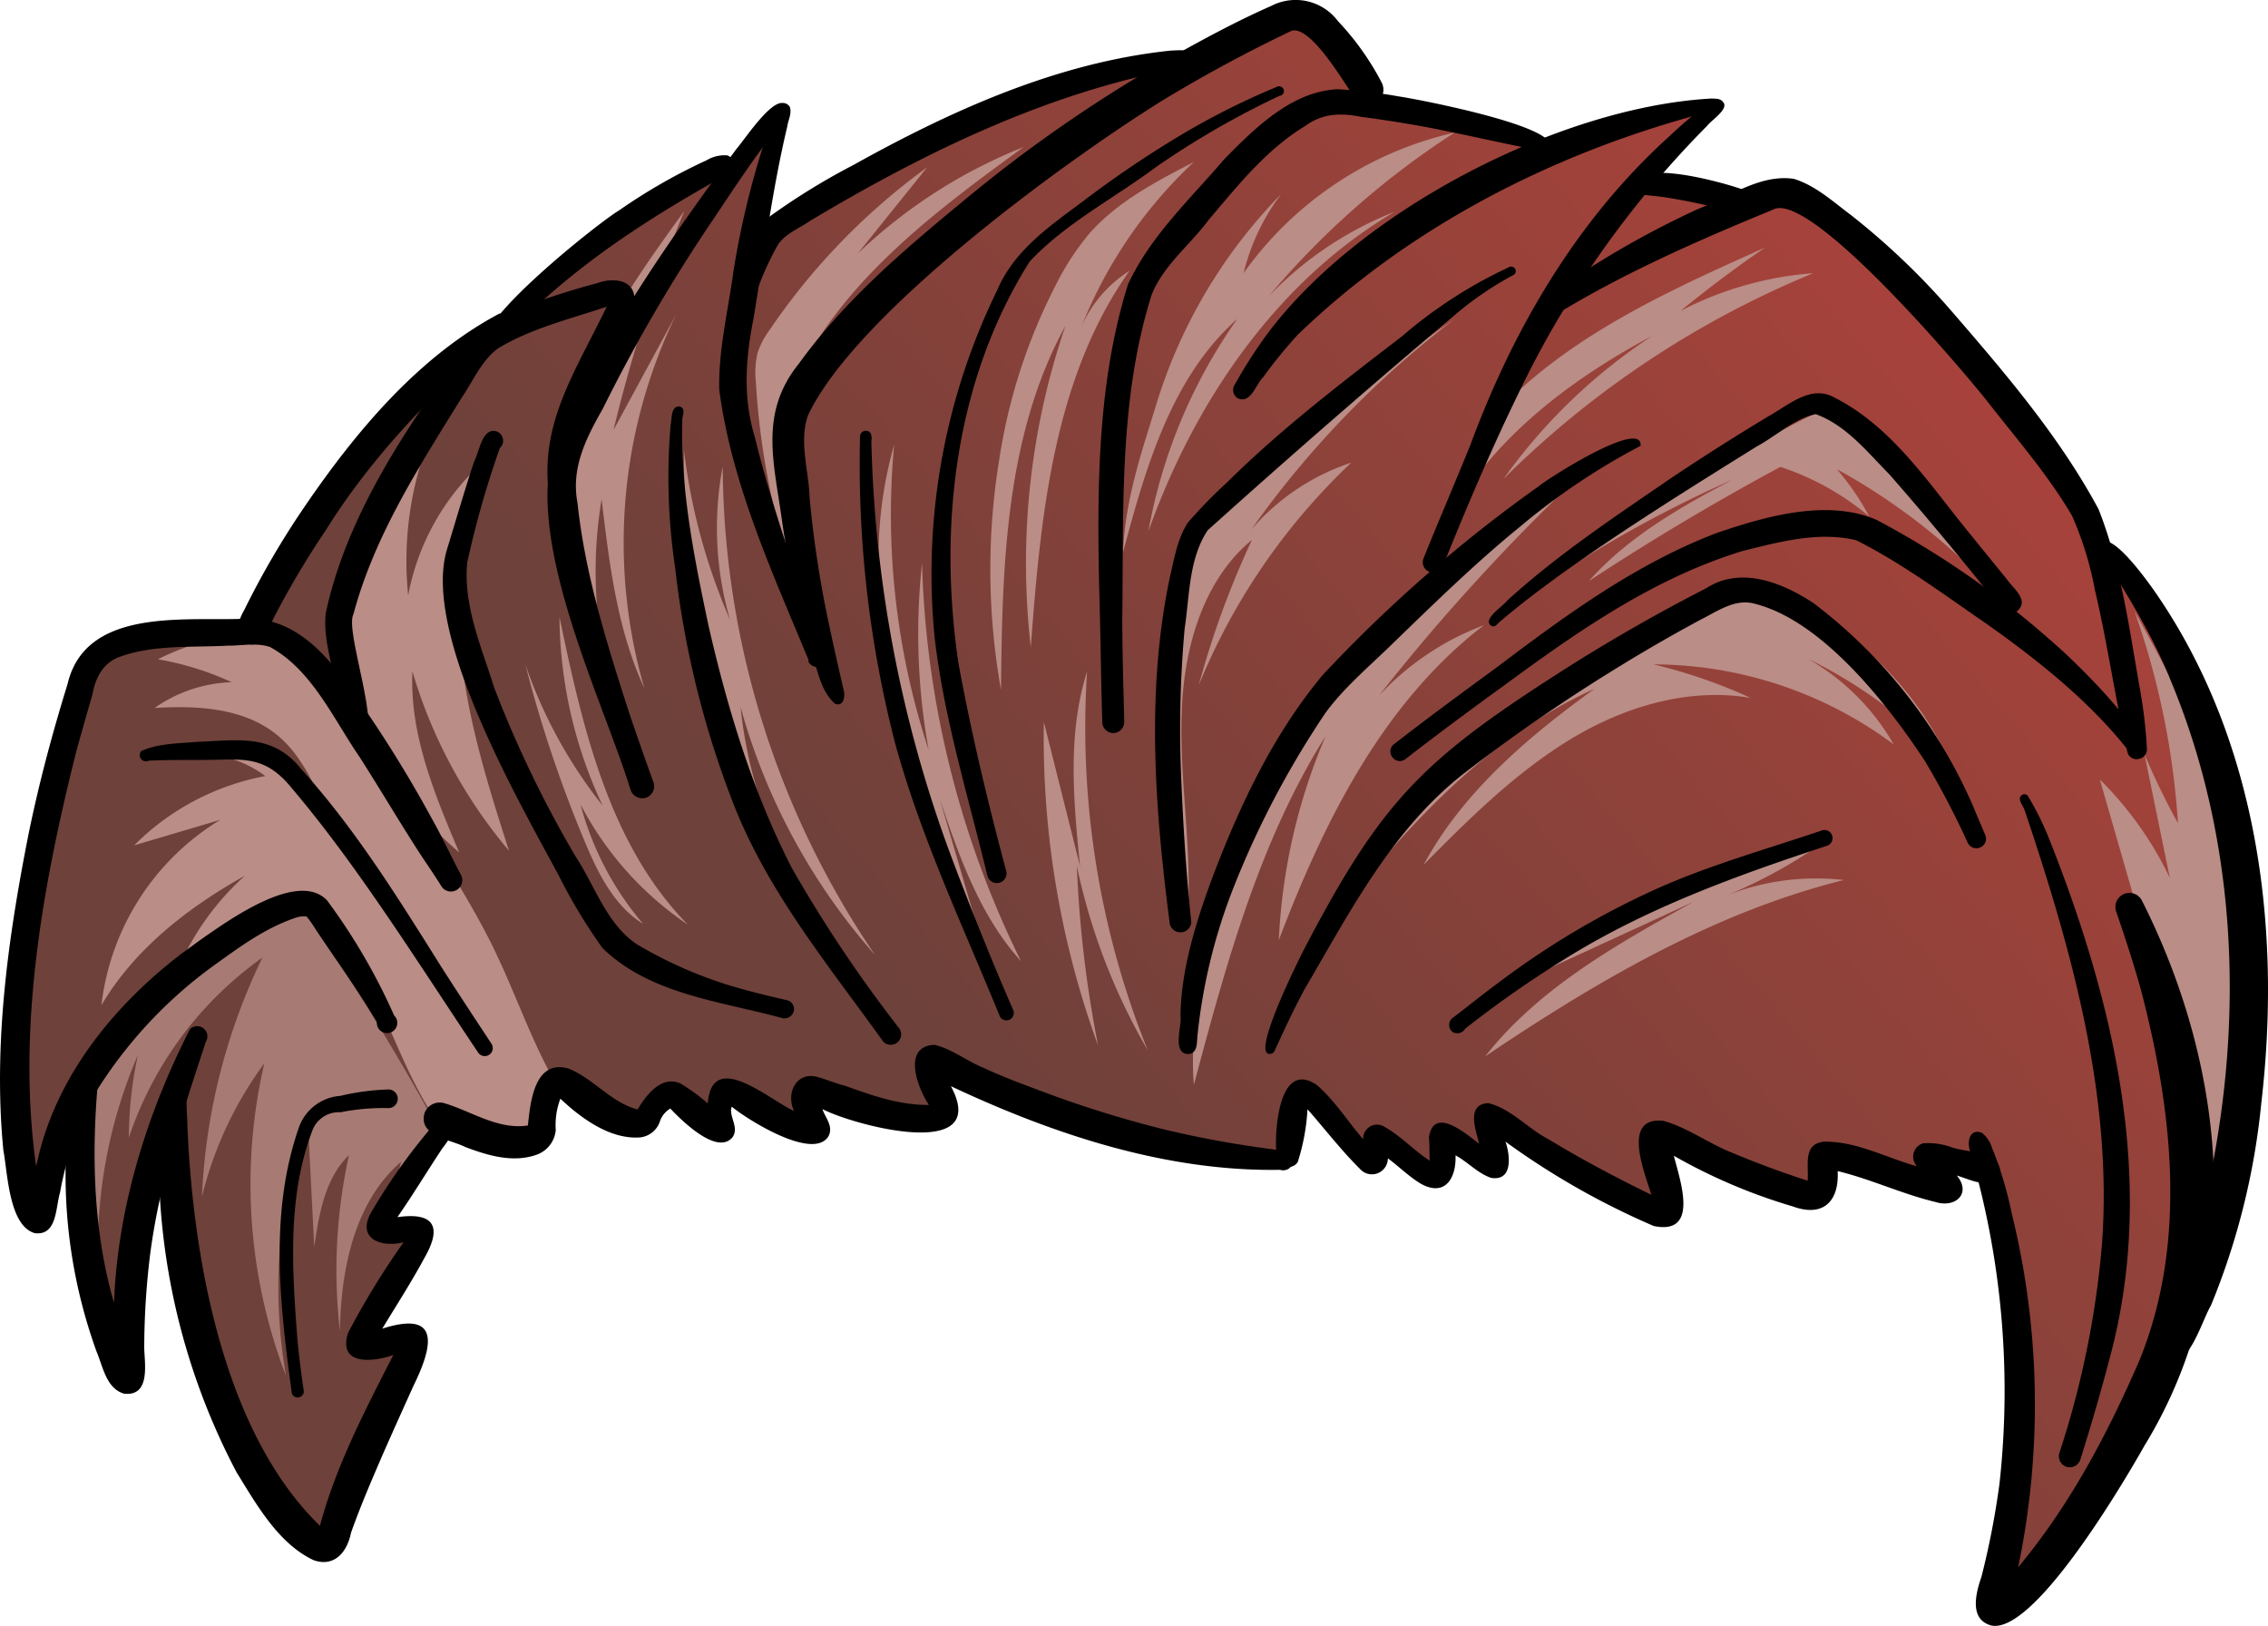 <svg xmlns="http://www.w3.org/2000/svg" xmlns:xlink="http://www.w3.org/1999/xlink" viewBox="0 0 250.65 179.66"><defs><style>.cls-1{fill:url(#linear-gradient);}.cls-2,.cls-3{fill:#ba8d86;}.cls-2{isolation:isolate;opacity:0.76;}</style><linearGradient id="linear-gradient" x1="113.54" y1="565.02" x2="297.78" y2="721.77" gradientTransform="matrix(1, 0, 0, -1, 0, 690.62)" gradientUnits="userSpaceOnUse"><stop offset="0" stop-color="#6e413a"/><stop offset="1" stop-color="#d4433b"/></linearGradient></defs><g id="Layer_2" data-name="Layer 2"><g id="Layer_1-2" data-name="Layer 1"><g id="Layer_194" data-name="Layer 194"><g id="Image_88" data-name="Image 88"><path class="cls-1" d="M9.52,73.05a135,135,0,0,0-6.08,60.17,41.82,41.82,0,0,1,5-11.27,90.94,90.94,0,0,0,4.45,27.48,96.14,96.14,0,0,1,4.65-22.63c1,13.58,7,26.22,12.91,38.5,1.09,2.28,2.48,4.8,4.93,5.41l9-22.26L40.7,148a55.47,55.47,0,0,1,5.59-11.06L42,135.38a76,76,0,0,1,7.79-11.29A28.16,28.16,0,0,0,58.87,126a35.75,35.75,0,0,1,3-7.16l5.83,4.07a3.7,3.7,0,0,0,1.8.82c2,.12,2.92-2.87,4.9-3.35a28.16,28.16,0,0,0,5.43,4.48,17.06,17.06,0,0,1,1.9-4,18,18,0,0,0,9.59,3.41c-.49-1.28-1-2.55-1.48-3.83a65,65,0,0,1,9.91,3.08l4.58-.89-2-4.75c6.56,1.14,12.72,3.85,19,6.14s12.85,4.2,19.48,3.6a2.46,2.46,0,0,0,1.16-.32,2.57,2.57,0,0,0,.84-1.66l1.29-5.94a44.71,44.71,0,0,0,8.11,8.21l-.09-2.48a16.65,16.65,0,0,0,5.85,4.18,12.91,12.91,0,0,0,2-4.15,8.42,8.42,0,0,0,5.74,3.59,10.35,10.35,0,0,0-.37-5.18c2,2.44,4.95,3.94,7.82,5.29,3.52,1.65,7.11,3.18,10.74,4.59a26.79,26.79,0,0,0-1-8.11,93.28,93.28,0,0,0,10.81,3.08,20.24,20.24,0,0,0,7.39,3,7.11,7.11,0,0,1,.6-4.24q6,2,12.13,3.41a3.33,3.33,0,0,0-.09-3.25,6.49,6.49,0,0,0,5,.84,78.61,78.61,0,0,1,2.38,47.29,68.64,68.64,0,0,0,21.33-41.72c1.06.77,2.29-.74,2.7-2,4.83-14.49,3.91-30.33.75-45.26-2.08-9.81-5.54-20.06-13.4-26.55a130.78,130.78,0,0,0-32.29-37.26,7.9,7.9,0,0,0-2-1.27c-2.66-1-5.56,1-8.39.7,0-.74-.81-1.18-1.52-1.39a20.58,20.58,0,0,0-6.85-.78,37.38,37.38,0,0,1,7.86-8.12,50.64,50.64,0,0,0-19.86,5.14,1,1,0,0,0-.14-1.27,2.76,2.76,0,0,0-1.22-.64,123.66,123.66,0,0,0-16.63-4.16c.63-.39.39-1.36,0-2a20.71,20.71,0,0,0-5.53-5.51,7.09,7.09,0,0,0-3.31-1.72,6.76,6.76,0,0,0-3.31.71,67.75,67.75,0,0,0-9.62,4.86c.12-.18-.12-.38-.33-.44-1.81-.57-3.77-.11-5.6.4-4.65,1.29-9.21,2.91-14.08,4.59C100.51,16,92,21.05,83.52,26.11a11.79,11.79,0,0,0,.78-4.74,35,35,0,0,1,1.17-7.47,19.87,19.87,0,0,0-5.84,7,12.68,12.68,0,0,0,.44-2.19c-5.45,1.09-10,4.74-14.27,8.27-3.38,2.78-6.77,5.57-10,8.69A28,28,0,0,0,49,41.09C41,49,33.38,57.64,28.74,67.9a2.31,2.31,0,0,1-.55.85,2.22,2.22,0,0,1-1.22.37L16,70.21C14,70.39,10.51,70.14,9.52,73.05Z"/><path class="cls-2" d="M48.32,124.54a261.6,261.6,0,0,0-14.89-24.11,1.43,1.43,0,0,0-.77-.67,1.44,1.44,0,0,0-1,.33,109.55,109.55,0,0,0-13.9,10.55c-4.55,4.06-9,9-9.72,15a24.23,24.23,0,0,0,.19,6.07,84.65,84.65,0,0,0,3.28,14.93,54.17,54.17,0,0,1,3.73-30.07,43.85,43.85,0,0,0-1,9.14A39.92,39.92,0,0,1,29,105.81a67.15,67.15,0,0,0-6.68,26.42,41.29,41.29,0,0,1,6.89-14.73A59.12,59.12,0,0,0,31.6,152,57.26,57.26,0,0,1,34,123.28q.36,7.26.73,14.52c.52-3.66,1.19-7.6,3.84-10.17a58.92,58.92,0,0,0-1,19.46c.1-6.84,1.59-14.24,6.75-18.72l-1.62,6.84C43.79,131.65,45.85,128.38,48.32,124.54Z"/><path class="cls-3" d="M31.39,70.14a25.87,25.87,0,0,0-13.94,2.71,32.38,32.38,0,0,1,8.15,2.53,15.69,15.69,0,0,0-8.52,2.85c4.81-.3,10.08,0,13.74,3.15,2.34,2,3.69,4.89,5,7.68-1.08-2.71-3.78-4.51-6.6-5.25a28.17,28.17,0,0,0-8.7-.42,12.26,12.26,0,0,1,8.8,2.36,27.67,27.67,0,0,0-14.5,7.66l9.52-2.82a27.67,27.67,0,0,0-13.13,20.48c3.66-6.21,9.57-10.8,15.86-14.31a29.6,29.6,0,0,0-6.48,8.36,18.88,18.88,0,0,1,11.61-4.78A7.32,7.32,0,0,0,29,101.91l3.66-1.51a3.63,3.63,0,0,1,1.6-.39,3.46,3.46,0,0,1,2.29,1.58c5,6.31,6.84,14.57,11.12,21.39a4.35,4.35,0,0,0,1.16,1.36,4.67,4.67,0,0,0,1.3.55l7.2,2.25c.62.19,1.42.34,1.82-.17a1.57,1.57,0,0,0,.24-1c0-2.26.13-5,2.13-6.07-2.81-4.87-4.58-10.26-7.06-15.31-1.78-3.63-3.92-7.07-6-10.51L41.67,83.31a90.43,90.43,0,0,0-7.19-10.45C33.14,71.24,31.32,69.57,31.39,70.14Z"/><path class="cls-3" d="M37.84,68.9a85.66,85.66,0,0,1,8.6-17.47,37.2,37.2,0,0,0-1.33,14.35,26.42,26.42,0,0,1,8.08-14.56c-2.64,6.8-3,14.31-2.19,21.55S54,87,56.25,94A54.42,54.42,0,0,1,45.58,74.19c-.32,6.93,2.45,13.59,5.17,20C41.61,86.46,36.22,73.41,37.84,68.9Z"/><path class="cls-3" d="M71.08,102.09c-3.22-2-5-5.61-6.45-9.09a140.68,140.68,0,0,1-6.58-19.61A52.34,52.34,0,0,0,66.59,89a49.71,49.71,0,0,1-4.76-20.83c2.55,12.2,5.46,25.11,14.19,34A36.19,36.19,0,0,1,64.16,88.89,33.54,33.54,0,0,0,71.08,102.09Z"/><path class="cls-3" d="M66.85,74.09c-2.57-7.37-5.18-15-4.58-22.78.8-10.45,7.19-19.52,13.36-28a164,164,0,0,0-7.82,24.19l6.94-12.8a57.74,57.74,0,0,0-3.54,41.35c-3-6.5-3.88-13.76-4.72-20.88A48,48,0,0,0,70.1,82.92"/><path class="cls-3" d="M82.38,87.38a107.29,107.29,0,0,1-6.8-37.69,66.63,66.63,0,0,0,5.1,18.79,36.37,36.37,0,0,1-.81-16.94,96.64,96.64,0,0,0,16.85,54A69.14,69.14,0,0,1,81.85,78.14c1,10.13,5.44,19.63,10.87,28.23C87.53,100.61,84.6,93.32,82.38,87.38Z"/><path class="cls-3" d="M95.92,48.19a96.71,96.71,0,0,0,1.59,19.36,45,45,0,0,1,1.31-18.42,83.12,83.12,0,0,0,3.81,33.73,72.2,72.2,0,0,1-.73-20.65,105.65,105.65,0,0,0,10.94,44c-4.54-5-6.85-11.59-9-18l5.06,17.33A113.33,113.33,0,0,1,96.1,62"/><path class="cls-3" d="M110.44,50.72a62.39,62.39,0,0,1,6.13-19,28.87,28.87,0,0,1,3.74-5.82c3.1-3.58,7.42-5.82,11.63-8A50.43,50.43,0,0,0,119,37.45a13.93,13.93,0,0,1,5.83-7.53C116.44,41.75,115,57,113.92,71.5A81,81,0,0,1,117.75,36c-6.62,12.07-7,26.47-7.12,40.24A75.54,75.54,0,0,1,110.44,50.72Z"/><path class="cls-3" d="M87.19,62.16a83.12,83.12,0,0,1-3.66-20,9.54,9.54,0,0,1,.2-3.2,9.18,9.18,0,0,1,1.33-2.51,72.35,72.35,0,0,1,17.39-17.95L94.81,28a57,57,0,0,1,18.33-11.76C102.65,23.86,91.64,32.11,87,44.18"/><path class="cls-3" d="M121.36,115.54a99.38,99.38,0,0,1-6-35.78l4,15.95c-.72-7.19-1.42-14.62.78-21.5a95.41,95.41,0,0,0,6.7,41.83,68.48,68.48,0,0,1-7.83-20.34A128.38,128.38,0,0,0,121.36,115.54Z"/><path class="cls-3" d="M129.06,82.11a91,91,0,0,1,1-20.72,7.19,7.19,0,0,1,.76-2.54,7.32,7.32,0,0,1,1.63-1.75,325.79,325.79,0,0,1,28.34-21.87,106.19,106.19,0,0,0-22.5,23.28,24.84,24.84,0,0,1,11.05-7.39,70.3,70.3,0,0,0-16.86,24.6,98.76,98.76,0,0,1,5.88-16.07c-5.37,4.44-7.46,11.78-7.75,18.74s.91,13.91.75,20.88C129.73,95.82,129.71,91.9,129.06,82.11Z"/><path class="cls-3" d="M127.74,44.84a57.09,57.09,0,0,1,13.87-23.42,23.82,23.82,0,0,0-4.17,8.75,39.27,39.27,0,0,1,23.32-15.52,92.1,92.1,0,0,0-20.55,18.09,39,39,0,0,1,13.94-9.35c-13.08,7.7-22.14,21-27.24,35.34a58.6,58.6,0,0,1,9.82-23.48c-7.27,6.45-10.11,16.4-12.62,25.79C124.34,54.93,126.45,49.12,127.74,44.84Z"/><path class="cls-3" d="M137.9,91.27c2.53-9.16,8.68-16.94,15.76-23.28s15.14-11.46,22.75-17.14a225.72,225.72,0,0,0-24,26A30.28,30.28,0,0,1,164,69.08c-11.14,8.53-17.69,21.69-22.67,34.8a64.64,64.64,0,0,1,5.17-22.54c-7.34,11.67-11,25.22-14.56,38.54C131.11,109.44,135.6,99.58,137.9,91.27Z"/><path class="cls-3" d="M165.26,45.73c8-8.58,19.08-13.58,29.82-18.38q-4.83,3.3-9.34,7a37.74,37.74,0,0,1,14.65-4.16,105.37,105.37,0,0,0-34.22,22.72,61.75,61.75,0,0,1,16.43-15.8c-9.82,5.23-19.16,12.48-23.68,22.65C160.47,53.45,163.51,47.6,165.26,45.73Z"/><path class="cls-3" d="M157.6,87.22a126.3,126.3,0,0,1,33.48-21.6,6.42,6.42,0,0,1,2.16-.65,6,6,0,0,1,2.45.53,36.17,36.17,0,0,1,20,19.19,53,53,0,0,0-15.91-11.91,25.4,25.4,0,0,1,9.5,9.47,44.61,44.61,0,0,0-26.54-8.84,58.39,58.39,0,0,1,10.75,3.71c-6.95-1.19-14.14,1-20.16,4.71s-11.06,8.73-16,13.73c4.31-8,11.5-14.11,18.89-19.45-11.66,5.25-20.58,15-28.54,25.06A39.38,39.38,0,0,1,157.6,87.22Z"/><path class="cls-3" d="M165.35,110.67c10.26-9.44,24-14,37.2-18.37a53.83,53.83,0,0,1-12,6.75,26.9,26.9,0,0,1,13.22-1.81c-14.36,3.57-27.35,11.22-39.63,19.48,5.94-7.56,14.6-12.41,23-17.06L170,107.55C166.63,109.07,163.14,110.73,165.35,110.67Z"/><path class="cls-3" d="M241,117.12l-8.94-31A39.06,39.06,0,0,1,239.8,97L237,83.34a79.87,79.87,0,0,0,3.7,7.62,87,87,0,0,0-4.81-23.44c2.85,5.13,5.72,10.3,7.52,15.89,2.35,7.26,2.83,15,3.16,22.6.41,9.62.55,19.47-2.53,28.59q-3.53-13.55-6.15-27.29"/><path class="cls-3" d="M164.65,68.8C175.36,59.13,188.1,52,201,45.46a1.84,1.84,0,0,1,2.61.19,75,75,0,0,1,14.78,17.67A69.22,69.22,0,0,0,203,51.84a28.66,28.66,0,0,1,3.58,5.23,29.59,29.59,0,0,0-9.82-5.48q-10.86,5.85-21.17,12.62c4.32-4.87,10.1-8.17,15.86-11.2A134.93,134.93,0,0,0,164.65,68.8Z"/><path d="M141.47,129.26c-12.61.22-25.08-3.93-36.38-9.24,4.49,8.41-10.74,4.33-14.2,2.53.34,1,1.24,1.89.67,3-1.67,2.74-8.93-1.81-10.72-3.29-.29,1.17.86,2.3.13,3.38-1.69,2.1-5.65-1.84-6.89-3.15A2.63,2.63,0,0,0,72.9,124a2.61,2.61,0,0,1-2.17,1.68c-3.3.24-6.51-2.12-8.8-4.28a8.24,8.24,0,0,0-.51,3.47,3.2,3.2,0,0,1-2,2.68c-2.66,1-5.51.13-8-.81-1.64-.84-5.23-1.2-4.5-3.76a1.8,1.8,0,0,1,2.09-1.11c3.07.89,6,3,9.33,2.49.28-2.61.73-7.35,4.49-6.29,2.75,1.1,4.72,3.77,7.63,4.52,1-1.64,2.64-3.81,4.76-2.86a20.42,20.42,0,0,1,3,2.2c.46-6.1,6.83-.37,9.55.84-.94-1.88.17-4.36,2.49-3.79,1.06.28,2.08.74,3.15,1,3,1.08,6,2.14,9.25,2.11-1.26-1.87-3-6.48.61-6.64,1.92.44,3.63,1.83,5.45,2.55,2.13,1,4.32,1.8,6.51,2.62a121.59,121.59,0,0,0,13.73,4.25,113.09,113.09,0,0,0,12.67,2.24A1.11,1.11,0,1,1,141.47,129.26Z"/><path d="M182.77,135.47a84.81,84.81,0,0,1-16.39-9.32c.53,1.52.83,4.39-1.59,4-1.47-.5-2.57-1.75-3.93-2.49.1,2.5-1.15,4.63-3.83,3.14-1.32-.79-2.41-1.9-3.65-2.81a1.76,1.76,0,0,1-3.09,1.16c-2.08-2.06-3.86-4.39-5.79-6.58a23.31,23.31,0,0,1-1.08,5.83,1.17,1.17,0,0,1-1.09.54c-1.25-.18-1.31-1.67-1.32-2.66,0-2.53.66-9,4.51-6.4,2,1.73,3.4,4,5.13,6a1.54,1.54,0,0,1,2.14-1.49c2,1.06,3.38,2.69,5.22,3.86-.06-.88,0-1.71-.09-2.57.51-3.52,4.09-.41,5.55.7-.36-1.5-1.48-4.35,1-4.49,2.5.59,4.4,2.83,6.68,4,3.68,2.23,7.48,4.25,11.35,6.13-.71-2.41-3.36-8.68,1.33-8.17,2.53.7,4.73,2.3,7.13,3.33,2.88,1.22,5.83,2.32,8.81,3.28.16-1.66-.57-4,1.75-4.31,3.59-.08,6.94,1.78,10.34,2.72a1.54,1.54,0,0,1,.68-2.54,7.47,7.47,0,0,1,3,.39c1.65.67,5.72.42,5.48,2.91-.74,2.05-3.32.68-4.76.26,1.65,2-.17,3.61-2.34,2.93-3.69-.88-7.15-2.53-10.83-3.42.18,3.38-1.63,5.12-4.94,3.91a61.59,61.59,0,0,1-13.16-5.6C185.64,130.35,187.88,136.52,182.77,135.47Z"/><path d="M220.11,179.62c-2.53-.65-1.75-3.58-1.13-5.39a89.11,89.11,0,0,0,2-10.34,93.64,93.64,0,0,0-3.22-36.57c-.39-1-.19-2.67,1.25-2.16a3.29,3.29,0,0,1,1.14,1.67,41.28,41.28,0,0,1,2.17,7.21,88.36,88.36,0,0,1,.72,39.13c5.66-6.77,9.84-14.66,13.35-22.73,5.41-13.14,3.69-27.78.22-41.06-.82-2.94-1.77-5.84-2.76-8.72a1.55,1.55,0,0,1,2.85-1.18c9.52,18.82,11.64,41.72.31,60.24C234.68,163.85,224.87,180.49,220.11,179.62Z"/><path d="M239.47,150.3c-2-1.25.24-3.62.69-5.2a78.85,78.85,0,0,0,4.09-15c3.74-18.19,2.86-37.51-4.28-54.73-2.11-5.32-5.14-10.06-8.08-14.82.78-3.06,5.76,4.1,6.44,5.09,11.19,16.33,13.84,36.93,11.58,56.24a78.94,78.94,0,0,1-5.57,22.38C243.34,145.91,241.83,151.43,239.47,150.3Z"/><path d="M34.68,172.4c-3.92-1.82-6.37-6.22-8.53-9.71A74.43,74.43,0,0,1,17.87,121a1.36,1.36,0,0,1,1.4-1.09c1.61.15,1.28,2.1,1.4,3.26.45,14.72,3.73,34.83,14.69,45.42,1.78-6.65,5-12.79,8.11-18.87-2.27.8-6.16,1.19-5-2.45a88,88,0,0,1,6.13-10c-2.6.62-5.26-.45-3.52-3.41a65.37,65.37,0,0,1,6.09-8.68c.68-.87,2.86-3.43,3.36-1.18a10.18,10.18,0,0,1-1.61,2.84c-1.69,2.53-3.25,5.14-5,7.65,4-.57,5,1,3,4.48-1.44,2.68-3.1,5.24-4.67,7.84,6.54-2.09,5.57,2,3.43,6.35-1.13,2.51-2.26,5-3.37,7.53-1.32,3.06-2.44,5.65-3.52,8.68C38.38,171.44,37,173.2,34.68,172.4Z"/><path d="M13.74,154c-2-.55-2.36-3-3.07-4.66a57.32,57.32,0,0,1-3.36-22.23c.32-2.54.71-4.83.92-7.32a1.28,1.28,0,1,1,2.56.16c-.69,7.95-.43,16.37,1.81,24C13,133.42,16.25,123,21,113.71a1.13,1.13,0,0,1,1.74,1.42c-2.55,7.77-5.16,15.58-6.18,23.74A85.17,85.17,0,0,0,15.94,149C16,150.8,16.61,154.28,13.74,154Z"/><path d="M3.85,136.26c-2.87-.81-3-6.65-3.48-9.17-1.14-11.72.53-23.54,2.8-35C4.32,86.48,5.79,81,7.47,75.57c1.94-8.25,12.43-7,18.91-7.18,5.5-.53,9.2,3.24,12.14,7.4a137.73,137.73,0,0,1,9.24,14.73c1.13,2,2.08,4.09,3.16,6.11a1.25,1.25,0,0,1-2.17,1.25c-.75-1.23-1.59-2.41-2.38-3.62C44.1,90.75,42,87.17,39.73,83.63c-2.9-4.22-5.26-9.62-9.89-12.14-1.54-.51-3.07-.13-4.62-.15-4,.22-8.18-.14-12,1.24-1.84.65-2.68,2.34-3,4.14-.64,2.21-1.29,4.46-1.88,6.66C4.66,98.12,1.85,113.8,4,128.9c1.94-9.66,8.44-17.71,16.13-23.58,3.26-2.29,12.39-9.57,16-5.85a66.56,66.56,0,0,1,7.43,12.74,1.13,1.13,0,1,1-1.91.72c-2.1-3.56-4.55-6.89-6.83-10.34a11.25,11.25,0,0,0-.94-1.32,2.73,2.73,0,0,0-1.06.09c-3.51,1.15-6.35,3.29-9.28,5.39a49.61,49.61,0,0,0-13,14,35.57,35.57,0,0,0-3.9,11C6.13,133.43,6.33,136.56,3.85,136.26Z"/><path d="M92.3,77.77c-1.77-1.52-2-4.26-2.86-6.37a99.22,99.22,0,0,1-3-13.75c-.85-6.38-2.63-11.95,1.86-17.48,5-6.94,11.54-12.5,18.06-17.88a157.65,157.65,0,0,1,24.93-17c3-1.65,6.05-3.25,9.19-4.63a5.85,5.85,0,0,1,7.39,1.68,30,30,0,0,1,4.83,6.79,1.73,1.73,0,0,1-.53,2.19,1.71,1.71,0,0,1-2.38-.41c-1.22-1.69-4.82-8-7-7.53a159.67,159.67,0,0,0-14.51,7.84c-10.89,6.8-33.75,23.5-39,34.71-1,2.95.12,6.12.2,9.14a119.54,119.54,0,0,0,2.2,14.21c.48,2.28,1,4.55,1.52,6.83C93.44,76.81,93.31,78.12,92.3,77.77Z"/><path d="M123,81a1.23,1.23,0,0,1-1.18-1.26c-.15-4.93-.19-9.86-.34-14.62-.24-11.26-.21-22.88,3.19-33.72C127.2,26,131.54,22,135.33,17.56c3.38-3.43,7.43-7.46,12.5-7.7a56.39,56.39,0,0,1,6.73.79c1.81.25,19,3.51,16.51,5.89a1.93,1.93,0,0,1-1.4,0c-4-.79-8-1.72-12-2.49-2.39-.44-4.78-.82-7.19-1.13-2.24-.46-4.31-.42-6.23,1-4.3,2.6-7.46,6.59-10.67,10.37-2.05,2.78-5,5-6.31,8.3-3.62,11.45-3.08,23.68-3.24,35.55,0,3.88.12,7.75.22,11.62A1.23,1.23,0,0,1,123,81Z"/><path d="M109.12,96.75C107,88,104.29,79.24,103.28,70.32a71.36,71.36,0,0,1,6.91-38.22c1.86-4.42,5.8-7.1,9.5-9.86a116.5,116.5,0,0,1,10.09-6.88,82.18,82.18,0,0,1,11.3-5.75.54.54,0,0,1,.78.27.53.53,0,0,1-.46.71,95.42,95.42,0,0,0-13.59,7.83c-4.66,3.48-10,6.21-14,10.46C105.52,42,103.69,58.2,105.92,73.26c1.42,7.74,3.25,15.41,5.29,23A1.07,1.07,0,0,1,109.12,96.75Z"/><path d="M136.77,44a1.07,1.07,0,0,1-.34-1.45,56,56,0,0,1,3.15-5c9.91-13.9,32.53-25.72,49.52-26.66.48,0,1.52,0,1.25.73a8,8,0,0,1-2.69,1.06c-16.4,4.45-32,12.5-44.23,24.3a51.94,51.94,0,0,0-3.83,4.7C138.77,42.47,138.24,44.68,136.77,44Z"/><path d="M157.9,63.16a1.14,1.14,0,0,1-.57-1.48c1.68-4.18,3.47-8.32,5.16-12.49,4.73-12.81,11.8-24.93,22-34.13a47.11,47.11,0,0,1,4.61-3.86A1.27,1.27,0,0,1,190,11c1.67.69-.79,2.18-1.32,2.89a108.7,108.7,0,0,0-19.55,26.92c-3.59,7.12-6.74,14.44-9.7,21.84A1.14,1.14,0,0,1,157.9,63.16Z"/><path d="M129.28,102.09c-1.64-12.69-2.65-25.63,0-38.27.49-2.06.83-4.27,2-6.08a54.22,54.22,0,0,1,4.3-4.41c6-5.94,12.72-11.07,19.4-16.2a50.86,50.86,0,0,1,11.69-7.56.53.53,0,0,1,.79.15.5.5,0,0,1-.27.7,37.12,37.12,0,0,0-5.82,3.89h0l0,0q-14.14,11.9-27.9,24.28c-2.1,3.15-2,7.26-2.55,10.89a124.74,124.74,0,0,0-.42,15.46c.22,5.68.56,11.31,1.16,17A1.21,1.21,0,0,1,129.28,102.09Z"/><path d="M131.24,116.47c-1.74-.19-.58-3.11-.78-4.3.1-5.22,1.79-10.54,3.58-15.34,3-7.9,6.73-15.79,12.19-22.3a157.35,157.35,0,0,1,23.88-20.84c1.22-1,11.45-7.46,11.2-4.43a74.69,74.69,0,0,0-13.4,9c-4.91,4-9.47,8.47-14,12.85-2.5,2.45-5.35,4.83-7.41,7.64A100.64,100.64,0,0,0,136.2,98.39a61.79,61.79,0,0,0-3.85,15.93C132.25,115.13,132.42,116.47,131.24,116.47Z"/><path d="M140.27,116.45c-2-.06,3.68-11.29,4.28-12.38,8.07-15.3,12.63-20,27.15-29.34A193.37,193.37,0,0,1,188.56,65c3.83-2.48,8.41-.63,11.86,1.64A56.3,56.3,0,0,1,218,88.94c.46,1.12.94,2.24,1.42,3.36a1.06,1.06,0,0,1-.5,1.31,1.08,1.08,0,0,1-1.44-.45,91.4,91.4,0,0,0-4.77-9.11C208.6,77.81,201.43,68.64,194,66.73c-2.19-.65-4.12.77-6,1.71q-4.41,2.37-8.71,5a194.51,194.51,0,0,0-17.27,11.84c-8.09,6.2-12.82,15.46-17.87,24.07-1.19,2.21-2.25,4.5-3.29,6.77A.58.58,0,0,1,140.27,116.45Z"/><path d="M153.85,83.62a1,1,0,0,1,.25-1.42c3.74-2.91,7.57-5.72,11.4-8.52,7.59-5.74,15.34-11.41,24.31-14.82,5.37-1.82,12.18-3.77,17.61-1.4a99.11,99.11,0,0,1,20,14c1.56,1.32,11.46,10.83,8.9,12.16-.69.13-1.07-.69-1.45-1.12-4.3-5.33-9.94-9.76-15.38-13.61-4.68-3.21-9.29-6.66-14.36-9.2-4.19-1-8.55.2-12.57,1.2-9.81,3-18.19,8.87-26.35,14.86-3.67,2.66-7.31,5.35-10.89,8.13A1,1,0,0,1,153.85,83.62Z"/><path d="M82.42,32.19a1.25,1.25,0,0,1-.91-1.51c.67-2.26,1.38-4.71,3.09-6.42a74,74,0,0,1,9.66-6c10.95-6.1,22.71-11.4,35.23-12.68.76,0,1.69-.19,2.27.41.65,1-.65,1.46-1.44,1.54-14.61,2.73-28.11,9.29-40.77,16.86C88.33,25.23,86.83,25.8,86,27a32.39,32.39,0,0,0-2.08,4.42A1.29,1.29,0,0,1,82.42,32.19Z"/><path d="M89.39,73c-4-9.68-8.51-19.43-9.9-29.92-.11-4.43,1-8.82,1.58-13.18a95.23,95.23,0,0,1,4.19-16.52c.27-.85,1-2.79,2-1.62.3.71-.15,1.48-.25,2.2-1.67,7-2.56,14.13-3.73,21.22-.87,4.33-1.2,8.68.11,13,1.46,6,3.47,12,5.46,17.86.77,2.07,1.61,4.1,2.46,6.14a1.07,1.07,0,1,1-2,.86Z"/><path d="M69.68,87.25C66.5,76.92,57,58,61.87,47.88,66.94,36.54,74.07,26.4,81.4,16.44c.91-1,4.9-7.19,5.76-4.3,0,.6-.51,1-.84,1.49-2.71,3.38-5.08,7-7.49,10.6a178.17,178.17,0,0,0-12.2,20.91c-1.85,3.26-3.54,6.54-2.81,10.41.84,7.94,3.26,15.6,5.7,23.18q1.32,3.9,2.72,7.77a1.34,1.34,0,0,1-.9,1.66A1.37,1.37,0,0,1,69.68,87.25Z"/><path d="M39.18,81.55c-1.38-1.66-1.6-4.08-2.17-6.12-.42-2.55-1.31-5.12-1-7.72,2.14-9.94,7.9-18.95,13.74-27.09,1.81-2.82,4-5.32,7.31-6.42A82.52,82.52,0,0,1,66,31.29c1.69-.63,4.13-.47,4.13,1.83a8.5,8.5,0,0,1-1.29,3.6c-1.5,3-3,6-4.66,8.87-1,2.47-.87,5.28-.72,7.89C63.8,57,64.31,60.6,65,64.12a1.21,1.21,0,1,1-2.38.38c-.39-2.21-.79-4.41-1.27-6.61-2.74-9.7,1.7-15.71,5.7-24-4.08,1.37-8.32,2.38-12,4.6-1.84,1.35-2.73,3.56-4,5.41-4.68,7.57-9.68,15.28-12,24C38,69.89,43.15,83.22,39.18,81.55Z"/><path d="M86.51,112.51c-6.8-1.87-14.68-2.62-19.94-7.77a60.53,60.53,0,0,1-4.82-8c-4.48-8.35-15.17-26.82-12.34-36.07,1-3.24,1.93-6.5,3-9.7.58-1.07.87-3.81,2.51-3.29a1.1,1.1,0,0,1,.32,1.83,104,104,0,0,0-3.61,12.68c-.44,4.79,1.61,9.38,3,13.83a125.29,125.29,0,0,0,9,18.65c2.15,3.26,3.41,7.45,6.79,9.69a47.39,47.39,0,0,0,10.16,4.51c2.1.63,4.23,1.16,6.37,1.64a1,1,0,0,1,.76,1.26A1.07,1.07,0,0,1,86.51,112.51Z"/><path d="M97.61,115.09c-6-8.36-12.7-16.47-16.5-26.14a103.71,103.71,0,0,1-6.5-26.26A67.71,67.71,0,0,1,74.11,47c.16-.71,0-2.15,1-2.09.77.24.24,1.09.29,1.65-.19,7.63,1.34,15.19,2.91,22.61,2.11,9.2,4.88,18.34,9.21,26.76A149.59,149.59,0,0,0,99.4,113.66,1.15,1.15,0,0,1,97.61,115.09Z"/><path d="M110.47,112.23c-4.09-10-8.72-19.75-11.56-30.16a123.45,123.45,0,0,1-3.86-33.9.65.65,0,0,1,.71-.57c.62.07.6.74.54,1.19a140.63,140.63,0,0,0,8.51,45c1.48,4,3.06,8,4.7,12,.8,1.94,1.62,3.88,2.46,5.8a.82.82,0,0,1-1.5.67Z"/><path d="M53.78,38.53C51.25,36.38,66.3,24.47,68.46,23.22a62.31,62.31,0,0,1,9.63-5.51,3.83,3.83,0,0,1,2.29-.54,1.11,1.11,0,0,1,0,2.09c-7.21,4-14.28,8.42-20.45,14a39.25,39.25,0,0,0-4.09,4.31C55.34,38.14,54.65,39.15,53.78,38.53Z"/><path d="M27.24,71.09c-1.63-.69-.89-2.55-.24-3.7A93,93,0,0,1,33.65,56c5.67-8.31,12.58-16.59,21.54-21.35,1.36,0,1.34,1.4.35,2C48.16,43.19,41.21,50.24,36.06,58.5a97.46,97.46,0,0,0-5.87,9.89C29.63,69.64,29,71.75,27.24,71.09Z"/><path d="M52.82,116.27c-6.5-9.69-13.28-20.59-20.49-29.08-3.19-4-5.7-3.19-10.28-3.22-1.87,0-3.74,0-5.61.08a.68.68,0,0,1-.8-1.08c1.9-.84,4.13-.82,6.19-1,4.48-.17,8.31-.94,11.45,3,6,6.64,10.72,14.26,15.45,21.8,1.84,2.88,3.72,5.73,5.6,8.58A.88.88,0,0,1,52.82,116.27Z"/><path d="M32.26,154c-1.33-9.75-2.52-19.94.76-29.39a5.25,5.25,0,0,1,4.59-3.52,26.58,26.58,0,0,1,5.32-.71,1,1,0,0,1,0,2.06,24.35,24.35,0,0,0-5.3.46,3.12,3.12,0,0,0-3.14,2.1c-2.73,7.25-2.21,15.21-1.64,22.77.18,2,.44,4,.73,6A.69.69,0,0,1,32.26,154Z"/><path d="M160.49,114a1,1,0,0,1,.18-1.62c1.63-1.25,3.24-2.55,4.9-3.77a91.16,91.16,0,0,1,16.64-10c6.16-2.88,12.74-4.68,19.17-6.86a.89.89,0,0,1,.51,1.71c-9.9,3.26-19.67,6.79-28.56,12.26a119.87,119.87,0,0,0-11.41,7.95A1,1,0,0,1,160.49,114Z"/><path d="M235.13,83.18c-1.35-5.9-2.19-11.93-3.57-17.83a0,0,0,0,0,0,0,.18.18,0,0,0,0,.05A37.34,37.34,0,0,0,229,57c-2.74-4.66-6.25-8.64-9.55-12.88-2.92-3.66-19.55-23.24-23.54-20.94-8.18,3.37-16.33,6.92-23.89,11.54a.79.79,0,0,1-1.08-.32c-.39-1.62,3.45-3.79,4.61-4.71a102.43,102.43,0,0,1,12.09-6.59c3.4-1.29,6.84-3.89,10.6-3.34,2.42.74,4.34,2.53,6.32,4a80.77,80.77,0,0,1,10.85,10.31c6,6.93,12.15,14.07,16.51,22.19,2.48,6.25,3.36,13,4.53,19.61a53.45,53.45,0,0,1,.82,6.9,1.08,1.08,0,0,1-.91,1.09A1.05,1.05,0,0,1,235.13,83.18Z"/><path d="M164.79,69.14c-1-.72,1.33-2.15,1.75-2.75,5.62-5.13,12-9.35,18.26-13.64q5.3-3.54,10.76-6.82c2.18-1.22,4.6-3.45,7.18-2,6.47,3.28,10.52,9.65,15,15.09,1.35,1.67,2.71,3.34,4.06,5,.69,1,2.48,2.29,1.17,3.47a1.28,1.28,0,0,1-1.77-.2c-4-5-8.12-10-12.37-14.85-2.54-2.58-4.82-5.48-8.22-6.7h.15c-2.45.5-4.42,2.41-6.61,3.59-6.42,4-12.85,8-19,12.26-3.25,2.26-6.5,4.64-9.53,7.22C165.41,69.07,165.13,69.34,164.79,69.14Z"/><path d="M191.64,23.47a63.57,63.57,0,0,0-6.9-1.55c-1.05-.19-2.1-.29-3.16-.39-.51-.07-1.09-.38-1.07-1,.36-3.08,10-.34,12,.38A1.34,1.34,0,0,1,191.64,23.47Z"/><path d="M228.43,162.09a1.23,1.23,0,0,1-.85-1.5,100.61,100.61,0,0,0,4.73-23.22c1.17-16.33-3.38-32.45-8.53-47.77-.14-.58-1-1.37-.25-1.8a.48.48,0,0,1,.62.21,32.17,32.17,0,0,1,2.31,4.67c7.18,18.08,11.92,38,6.73,57.26q-1.49,5.69-3.27,11.3A1.22,1.22,0,0,1,228.43,162.09Z"/></g></g></g></g></svg>